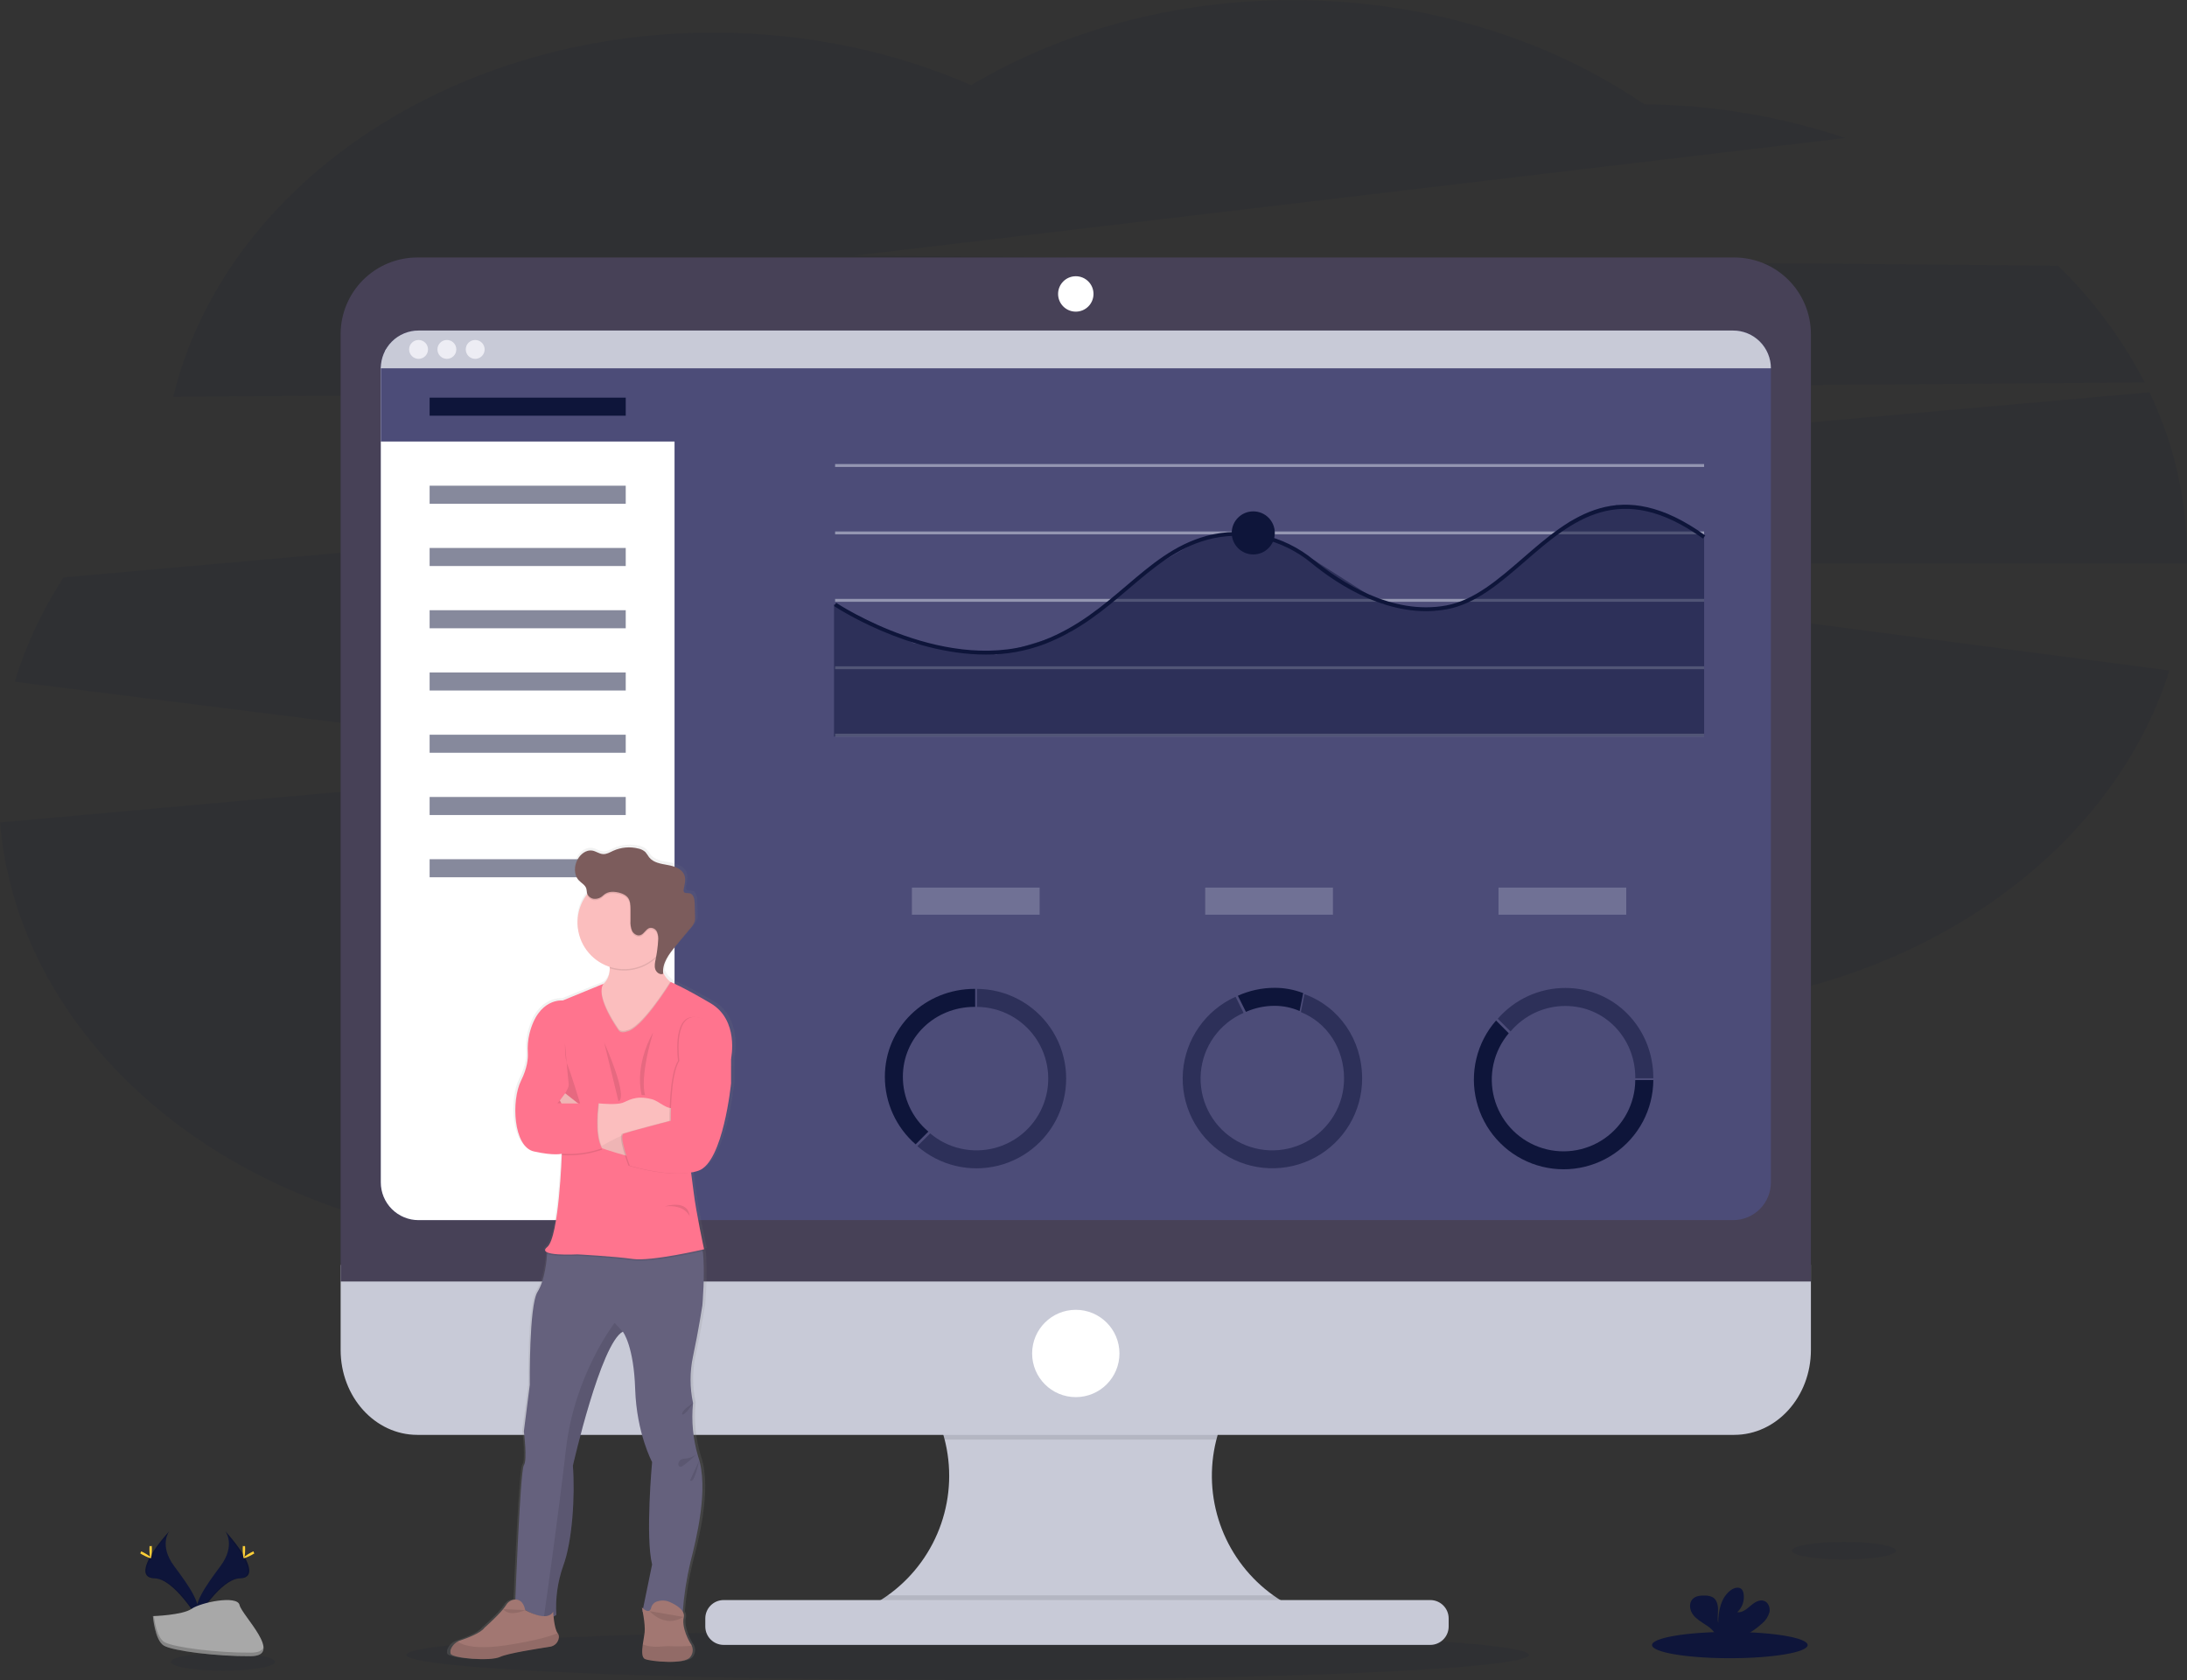 <svg width="367" height="282" viewBox="0 0 367 282" fill="none" xmlns="http://www.w3.org/2000/svg">
<rect x="0" y="0" width="367" height="282" fill="#333333" stroke="none"/>
<path opacity="0.1" d="M359.9 64.209C356.15 56.92 351.231 50.294 345.341 44.595L143.374 42.912L309.66 23.165C298.78 19.523 287.395 17.614 275.922 17.506C259.914 6.575 239.339 0.016 216.897 0.016C196.761 0.016 178.141 5.308 162.961 14.287C150.061 8.667 135.355 5.48 119.73 5.48C74.855 5.48 37.463 31.76 29.074 66.613L359.9 64.209Z" fill="#0E153A"/>
<path opacity="0.1" d="M367 93.439C366.986 83.889 364.835 74.463 360.706 65.853L10.672 96.921C7.119 102.339 4.358 108.236 2.472 114.434L110.866 128.097L0 138.057C3.335 177.513 43.335 208.666 92.198 208.666C116.794 208.666 139.142 200.772 155.702 187.898C172.315 201.016 194.877 209.081 219.739 209.081C256.624 209.081 288.462 191.322 303.288 165.646C333.031 157.661 356.136 137.618 364.045 112.543L226.965 94.566H367C367 94.189 367 93.816 367 93.439Z" fill="#0E153A"/>
<path opacity="0.1" d="M162.383 281.997C214.397 281.997 256.562 280.115 256.562 277.793C256.562 275.472 214.397 273.59 162.383 273.59C110.369 273.59 68.204 275.472 68.204 277.793C68.204 280.115 110.369 281.997 162.383 281.997Z" fill="#0E153A"/>
<path d="M218.281 270.4V272.94H143.176V270.877C147.756 269.18 151.73 266.161 154.594 262.204C157.459 258.246 159.085 253.528 159.267 248.646C159.448 243.763 158.178 238.937 155.616 234.777C153.054 230.618 149.316 227.312 144.874 225.278H217.771C213.429 227.267 209.757 230.472 207.2 234.506C204.643 238.54 203.311 243.229 203.365 248.005C203.419 252.781 204.857 257.438 207.504 261.413C210.152 265.388 213.895 268.51 218.281 270.4Z" fill="#C8CAD7"/>
<path opacity="0.1" d="M217.771 225.278C214.421 226.817 211.457 229.085 209.097 231.917C206.737 234.75 205.04 238.074 204.13 241.647H158.518C157.608 238.074 155.911 234.75 153.551 231.918C151.191 229.086 148.227 226.817 144.877 225.278H217.771Z" fill="black"/>
<path d="M57.161 212.336V226.597C57.161 234.472 62.923 240.855 70.032 240.855H291.018C298.127 240.855 303.889 234.472 303.889 226.597V212.336H57.161Z" fill="#C8CAD7"/>
<path opacity="0.1" d="M218.281 270.4V272.94H143.176V270.878C145.235 270.111 147.182 269.073 148.967 267.792H213.675C215.113 268.823 216.657 269.697 218.281 270.4Z" fill="black"/>
<path d="M240.015 268.584H121.441C119.737 268.584 118.356 269.966 118.356 271.67V273.025C118.356 274.729 119.737 276.111 121.441 276.111H240.015C241.719 276.111 243.1 274.729 243.1 273.025V271.67C243.1 269.966 241.719 268.584 240.015 268.584Z" fill="#C8CAD7"/>
<path d="M303.889 56.075C303.885 52.664 302.527 49.394 300.113 46.983C297.7 44.573 294.429 43.22 291.018 43.221H70.042C66.63 43.217 63.356 44.569 60.94 46.98C58.525 49.391 57.165 52.662 57.161 56.075V215.11H303.889V56.075Z" fill="#474157"/>
<path d="M297.173 61.818V198.472C297.173 199.304 297.01 200.129 296.691 200.898C296.373 201.667 295.906 202.366 295.318 202.954C294.729 203.543 294.031 204.01 293.262 204.328C292.493 204.646 291.669 204.81 290.836 204.81H70.24C69.408 204.81 68.584 204.646 67.815 204.328C67.046 204.01 66.347 203.543 65.759 202.954C65.17 202.366 64.704 201.667 64.385 200.898C64.067 200.129 63.903 199.304 63.904 198.472V61.818C63.904 60.137 64.571 58.525 65.76 57.337C66.948 56.148 68.56 55.48 70.24 55.48H290.82C291.654 55.478 292.479 55.641 293.25 55.958C294.021 56.276 294.721 56.742 295.311 57.331C295.901 57.92 296.37 58.619 296.689 59.389C297.008 60.159 297.173 60.985 297.173 61.818Z" fill="#4C4C78"/>
<path d="M180.528 52.313C182.17 52.313 183.5 50.983 183.5 49.341C183.5 47.699 182.17 46.369 180.528 46.369C178.887 46.369 177.557 47.699 177.557 49.341C177.557 50.983 178.887 52.313 180.528 52.313Z" fill="white"/>
<path d="M180.528 234.52C184.575 234.52 187.855 231.239 187.855 227.192C187.855 223.144 184.575 219.863 180.528 219.863C176.482 219.863 173.201 223.144 173.201 227.192C173.201 231.239 176.482 234.52 180.528 234.52Z" fill="white"/>
<path d="M113.195 58.651V204.81H70.24C69.408 204.81 68.584 204.647 67.815 204.328C67.046 204.01 66.347 203.543 65.759 202.955C65.17 202.366 64.704 201.667 64.385 200.898C64.067 200.129 63.903 199.305 63.904 198.472V61.819L64.134 60.958L64.751 58.651H113.195Z" fill="white"/>
<path d="M118.707 60.958V74.114H63.904V61.818L64.134 60.958H118.707Z" fill="#4C4C78"/>
<path d="M297.173 61.818H63.904C63.904 60.986 64.068 60.162 64.386 59.394C64.705 58.625 65.171 57.926 65.76 57.338C66.348 56.75 67.047 56.283 67.816 55.965C68.584 55.647 69.408 55.483 70.24 55.484H290.82C291.654 55.481 292.479 55.643 293.25 55.961C294.02 56.278 294.721 56.744 295.311 57.332C295.901 57.921 296.369 58.62 296.689 59.39C297.008 60.16 297.173 60.985 297.173 61.818Z" fill="#C8CAD7"/>
<path d="M70.24 60.236C71.115 60.236 71.825 59.527 71.825 58.651C71.825 57.776 71.115 57.066 70.24 57.066C69.364 57.066 68.655 57.776 68.655 58.651C68.655 59.527 69.364 60.236 70.24 60.236Z" fill="#EDEDF4"/>
<path d="M74.991 60.236C75.867 60.236 76.576 59.527 76.576 58.651C76.576 57.776 75.867 57.066 74.991 57.066C74.116 57.066 73.406 57.776 73.406 58.651C73.406 59.527 74.116 60.236 74.991 60.236Z" fill="#EDEDF4"/>
<path d="M79.743 60.236C80.618 60.236 81.328 59.527 81.328 58.651C81.328 57.776 80.618 57.066 79.743 57.066C78.868 57.066 78.158 57.776 78.158 58.651C78.158 59.527 78.868 60.236 79.743 60.236Z" fill="#EDEDF4"/>
<path d="M105.004 66.749H72.094V69.78H105.004V66.749Z" fill="#0E153A"/>
<path opacity="0.5" d="M105.004 81.53H72.094V84.561H105.004V81.53Z" fill="#0E153A"/>
<path opacity="0.5" d="M105.004 91.981H72.094V95.011H105.004V91.981Z" fill="#0E153A"/>
<path opacity="0.5" d="M105.004 102.431H72.094V105.462H105.004V102.431Z" fill="#0E153A"/>
<path opacity="0.5" d="M105.004 112.878H72.094V115.909H105.004V112.878Z" fill="#0E153A"/>
<path opacity="0.5" d="M105.004 123.328H72.094V126.359H105.004V123.328Z" fill="#0E153A"/>
<path opacity="0.5" d="M105.004 133.779H72.094V136.81H105.004V133.779Z" fill="#0E153A"/>
<path opacity="0.5" d="M105.004 144.226H72.094V147.256H105.004V144.226Z" fill="#0E153A"/>
<path opacity="0.5" d="M285.968 77.895H140.139V78.382H285.968V77.895Z" fill="#DCE0ED"/>
<path opacity="0.5" d="M285.968 89.21H140.139V89.697H285.968V89.21Z" fill="#DCE0ED"/>
<path opacity="0.5" d="M285.968 100.527H140.139V101.015H285.968V100.527Z" fill="#DCE0ED"/>
<path opacity="0.5" d="M285.968 111.842H140.139V112.329H285.968V111.842Z" fill="#DCE0ED"/>
<path opacity="0.5" d="M285.968 123.156H140.139V123.644H285.968V123.156Z" fill="#DCE0ED"/>
<path opacity="0.5" d="M285.971 123.64H139.96V101.388L153.351 107.989L167.209 109.866L179.369 106.199L194.039 94.82L201.418 90.558L206.812 89.518L211.973 89.794L220.463 93.988L231.999 101.339L241.054 102.505L248.235 100.03L263.451 87.562L271.219 84.791L279.348 86.049L285.971 89.872V123.64Z" fill="#0E153A"/>
<path d="M165.41 109.873C152.263 109.873 140.109 101.83 139.96 101.726L140.32 101.187C140.509 101.314 159.21 113.69 175.101 107.489C180.902 105.231 185.02 101.713 189.021 98.315C193.188 94.765 197.124 91.409 202.486 89.954C208.657 88.287 215.364 89.798 220.473 93.995C224.838 97.584 233.535 103.35 242.723 101.625C247.406 100.748 251.356 97.325 255.536 93.702C263.538 86.751 271.84 79.575 286.159 89.879L285.779 90.405C271.862 80.403 263.772 87.413 255.951 94.193C251.703 97.877 247.689 101.34 242.834 102.265C233.383 104.036 224.503 98.159 220.05 94.498C215.104 90.431 208.599 88.976 202.649 90.584C197.423 92 193.555 95.307 189.434 98.809C185.403 102.243 181.233 105.797 175.338 108.096C172.168 109.302 168.801 109.904 165.41 109.873Z" fill="#0E153A"/>
<path d="M210.311 93.069C212.307 93.069 213.925 91.45 213.925 89.453C213.925 87.456 212.307 85.837 210.311 85.837C208.314 85.837 206.696 87.456 206.696 89.453C206.696 91.45 208.314 93.069 210.311 93.069Z" fill="#0E153A"/>
<path d="M119.72 168.024C114.78 165.178 112.9 164.473 112.9 164.47L112.799 164.399C112.26 163.985 111.831 163.443 111.552 162.823C111.552 162.71 111.552 162.596 111.552 162.498V162.531C111.633 161.024 112.702 159.656 113.718 158.461C114.584 157.441 115.45 156.422 116.317 155.404C116.615 155.094 116.843 154.724 116.986 154.319C117.038 154.106 117.063 153.888 117.057 153.669C117.057 153.578 117.057 153.49 117.057 153.403C117.057 152.643 117.021 151.882 116.995 151.129C116.969 150.463 116.8 149.628 116.135 149.504C115.79 149.433 115.336 149.556 115.16 149.261C115.097 149.14 115.08 149 115.115 148.868C115.115 148.868 115.115 148.887 115.115 148.897C115.114 148.885 115.114 148.873 115.115 148.861C115.243 148.349 115.325 147.826 115.362 147.299C115.373 147.031 115.337 146.764 115.254 146.509C114.868 145.408 113.546 144.957 112.377 144.749C111.208 144.541 109.896 144.362 109.162 143.449C108.96 143.145 108.744 142.851 108.512 142.569C108.172 142.269 107.758 142.065 107.314 141.978C105.863 141.618 104.334 141.752 102.968 142.358C102.403 142.611 101.835 142.949 101.214 142.913C100.594 142.878 100.019 142.426 99.382 142.319C98.356 142.143 97.372 142.9 96.865 143.794C96.565 144.324 96.405 144.922 96.401 145.532C96.401 145.564 96.401 145.6 96.401 145.632C96.388 146.288 96.628 146.923 97.07 147.406C97.512 147.867 98.171 148.182 98.369 148.787C98.444 149.033 98.428 149.3 98.493 149.547C98.493 149.579 98.512 149.608 98.522 149.641L98.486 149.683C97.431 151.041 96.86 152.713 96.862 154.432C96.873 156.102 97.413 157.726 98.405 159.069C99.397 160.411 100.791 161.404 102.383 161.904C102.383 161.979 102.383 162.057 102.383 162.138C102.406 162.625 102.321 163.112 102.136 163.564C101.951 164.015 101.67 164.421 101.312 164.753L94.303 167.566C94.303 167.566 90.081 167.066 88.561 173.235C88.317 174.258 88.23 175.313 88.301 176.363C88.356 177.295 88.226 178.932 87.145 181.05C85.414 184.442 85.807 192.222 89.347 192.992C92.689 193.719 93.998 193.417 94.134 193.382V193.518C94.079 194.98 93.549 207.571 91.624 209.111C91.088 209.53 91.188 209.816 91.624 210.007C91.624 210.007 91.624 210.089 91.624 210.235C91.565 211.157 91.266 214.662 89.977 216.66C88.496 218.963 88.665 232.282 88.665 232.282L87.645 240.14C87.645 240.14 88.272 244.993 87.645 245.841C87.083 246.598 86.346 264.556 86.177 268.447H86.112C85.804 268.466 85.505 268.56 85.241 268.721C84.977 268.881 84.757 269.104 84.599 269.37C83.761 270.715 80.87 273.193 80.87 273.193C80.243 274.087 77.918 274.941 76.69 275.344C76.526 275.397 76.367 275.465 76.216 275.549C75.756 275.799 75.387 276.188 75.16 276.66C75.081 276.798 75.03 276.952 75.011 277.111C74.992 277.27 75.005 277.432 75.05 277.585C75.375 278.355 81.893 278.885 83.543 278.125C84.842 277.52 89.987 276.721 92.124 276.409C92.511 276.361 92.872 276.184 93.148 275.908C93.425 275.631 93.601 275.27 93.65 274.883C93.671 274.749 93.664 274.612 93.63 274.481C93.597 274.35 93.537 274.227 93.455 274.119C93.046 273.612 92.835 272.229 92.741 271.326C92.914 271.254 93.076 271.158 93.222 271.04C93.046 268.24 93.447 265.434 94.4 262.795C95.972 258.637 96.447 250.932 96.054 245.922C96.054 245.922 100.851 225.272 104.628 223.346C104.686 223.417 106.518 225.769 106.752 233.052C106.986 240.449 109.659 245.302 109.659 245.302C109.659 245.302 108.48 257.861 109.659 262.561L108.109 269.964C108.045 269.911 107.983 269.855 107.924 269.795C107.924 269.795 107.97 270.003 108.035 270.331L108.002 270.487L108.067 270.504C108.243 271.429 108.502 273.044 108.392 273.993C108.33 274.535 108.181 275.272 108.067 276C107.905 277.14 107.859 278.248 108.46 278.488C109.434 278.885 115.225 279.427 116.209 278.164C116.43 277.905 116.574 277.589 116.624 277.253C116.675 276.916 116.63 276.572 116.495 276.26C116.424 276.086 116.327 275.923 116.209 275.776C116.209 275.776 114.673 273.265 115.108 271.494C115.148 271.322 115.152 271.143 115.12 270.969C115.089 270.794 115.022 270.628 114.923 270.481C115.148 267.678 115.599 264.898 116.271 262.168C117.245 258.462 119.33 250.334 117.804 244.987C117.746 244.779 117.681 244.571 117.609 244.37C116.727 241.452 116.433 238.388 116.742 235.355C116.174 232.767 116.174 230.086 116.742 227.497C117.677 223.186 118.337 218.963 118.337 218.963C118.337 218.963 118.856 213.262 118.402 209.767L118.372 209.543L118.619 209.488C118.619 209.488 117.284 203.556 116.81 199.781C116.7 198.888 116.554 197.761 116.394 196.555C116.83 196.481 117.259 196.372 117.677 196.231C121.925 194.765 123.26 181.512 123.26 181.512V177.308C123.26 177.308 124.676 170.886 119.72 168.024ZM88.077 270.351L87.869 270.241L88.077 270.351Z" fill="url(#paint0_linear)"/>
<path d="M117.158 244.496C118.999 249.794 116.833 258.393 115.858 262.233C115.202 265.009 114.768 267.834 114.559 270.679C112.318 271.057 110.025 271.004 107.804 270.523L109.428 262.616C108.278 257.932 109.428 245.416 109.428 245.416C109.428 245.416 106.83 240.575 106.589 233.205C106.362 225.951 104.576 223.605 104.517 223.531C100.805 225.46 96.135 246.033 96.135 246.033C96.518 251.022 96.057 258.702 94.511 262.85C93.579 265.483 93.187 268.277 93.358 271.065C92.822 271.517 92.075 271.595 91.269 271.465C89.077 271.111 86.45 269.22 86.45 269.22C86.45 269.22 87.294 246.806 87.908 245.955C88.522 245.104 87.908 240.273 87.908 240.273L88.905 232.441C88.905 232.441 88.752 219.158 90.204 216.848C91.464 214.857 91.753 211.362 91.812 210.446C91.812 210.3 91.812 210.218 91.812 210.218L94.033 207.558C94.033 207.558 115.53 205.934 117.141 207.558C117.538 207.954 117.791 208.857 117.927 209.988C118.369 213.47 117.862 219.152 117.862 219.152C117.862 219.152 117.213 223.375 116.297 227.672C115.743 230.254 115.743 232.923 116.297 235.504C115.997 238.529 116.289 241.583 117.158 244.496Z" fill="#65617D"/>
<path d="M115.813 278.167C114.855 279.433 109.214 278.897 108.252 278.491C107.664 278.248 107.71 277.147 107.869 276.01C107.97 275.285 108.116 274.548 108.174 274.012C108.33 272.628 107.716 269.824 107.716 269.824C107.716 269.824 108.983 271.169 109.288 269.824C109.359 269.568 109.498 269.336 109.691 269.152C109.884 268.969 110.123 268.842 110.383 268.785C111.041 268.586 111.748 268.63 112.377 268.908C113.374 269.34 115.037 270.263 114.738 271.507C114.316 273.271 115.813 275.772 115.813 275.772C115.929 275.919 116.023 276.082 116.092 276.256C116.227 276.57 116.272 276.914 116.223 277.251C116.174 277.588 116.032 277.905 115.813 278.167Z" fill="#A27772"/>
<path opacity="0.1" d="M115.813 278.167C114.855 279.434 109.213 278.898 108.252 278.492C107.664 278.248 107.71 277.147 107.869 276.01C108.473 276.292 109.493 276.53 111.221 276.37C111.622 276.331 112.026 276.318 112.429 276.331C113.65 276.389 114.874 276.365 116.092 276.26C116.226 276.573 116.271 276.916 116.222 277.253C116.172 277.589 116.031 277.906 115.813 278.167Z" fill="black"/>
<path opacity="0.1" d="M96.134 246.033C96.517 251.023 96.056 258.702 94.51 262.85C93.579 265.484 93.186 268.278 93.357 271.066C92.822 271.517 92.075 271.595 91.269 271.465C91.734 268.217 93.705 254.271 94.972 243.249C96.41 230.694 103.146 222.056 103.146 222.056L104.491 223.534C100.805 225.461 96.134 246.033 96.134 246.033Z" fill="black"/>
<path d="M113.511 165.331L112.572 169.938L107.983 177.656L102.322 175.236C102.322 175.236 94.625 167.173 99.461 166.023C100.04 165.899 100.588 165.656 101.068 165.309C102.017 164.591 102.315 163.551 102.322 162.531C102.284 161.388 102.016 160.265 101.536 159.227L111.438 156.119C111.029 157.42 110.79 158.768 110.727 160.131C110.652 162.827 111.653 164.159 112.474 164.792C112.78 165.039 113.133 165.223 113.511 165.331Z" fill="#FBBEBE"/>
<path opacity="0.1" d="M111.438 156.119C111.029 157.42 110.789 158.768 110.727 160.13C109.724 161.321 108.388 162.186 106.891 162.614C105.393 163.041 103.802 163.013 102.322 162.531C102.283 161.388 102.016 160.265 101.536 159.227L111.438 156.119Z" fill="black"/>
<path d="M112.571 154.852C112.571 156.401 112.112 157.915 111.252 159.203C110.391 160.491 109.168 161.495 107.738 162.088C106.307 162.68 104.732 162.835 103.213 162.533C101.694 162.231 100.299 161.485 99.204 160.39C98.109 159.294 97.363 157.899 97.061 156.38C96.759 154.86 96.914 153.286 97.507 151.854C98.099 150.423 99.103 149.2 100.391 148.339C101.678 147.479 103.192 147.02 104.741 147.02C105.77 147.017 106.789 147.218 107.741 147.611C108.692 148.003 109.556 148.58 110.284 149.308C111.011 150.036 111.588 150.9 111.981 151.851C112.373 152.803 112.574 153.822 112.571 154.852Z" fill="#FBBEBE"/>
<path opacity="0.1" d="M113.511 165.331L112.572 169.938L107.983 177.656L102.322 175.236C102.322 175.236 94.625 167.173 99.461 166.023C100.04 165.899 100.588 165.656 101.068 165.309C100.195 167.709 103.8 172.702 103.8 172.702C104.219 173.319 105.183 172.933 105.183 172.933C107.502 172.582 111.779 165.903 112.474 164.792C112.78 165.039 113.133 165.223 113.511 165.331Z" fill="black"/>
<path opacity="0.1" d="M117.944 209.994C116.58 210.319 109.038 211.973 106.18 211.557C103.033 211.095 96.911 210.79 96.911 210.79C96.911 210.79 93.013 210.998 91.818 210.465C91.818 210.319 91.818 210.238 91.818 210.238L94.04 207.577C94.04 207.577 115.537 205.953 117.148 207.577C117.57 207.961 117.797 208.86 117.944 209.994Z" fill="black"/>
<path d="M103.799 172.932C103.799 172.932 99.749 167.322 101.276 165.136L94.432 167.943C94.432 167.943 90.314 167.443 88.83 173.589C88.592 174.611 88.506 175.663 88.573 176.71C88.629 177.636 88.502 179.267 87.446 181.378C85.758 184.757 86.147 192.514 89.597 193.281C93.046 194.048 94.28 193.664 94.28 193.664C94.28 193.664 93.819 207.717 91.825 209.328C89.83 210.94 96.914 210.556 96.914 210.556C96.914 210.556 103.033 210.881 106.18 211.326C109.327 211.771 118.154 209.702 118.154 209.702C118.154 209.702 116.855 203.79 116.387 200.028C115.92 196.266 114.855 188.255 114.855 188.255L122.685 177.646C122.685 177.646 124.065 171.234 119.229 168.394C114.393 165.555 112.571 164.854 112.571 164.854C112.571 164.854 107.7 172.77 105.179 173.153C105.179 173.16 104.218 173.55 103.799 172.932Z" fill="#FF748E"/>
<path opacity="0.1" d="M94.816 175.161C94.816 175.161 94.741 177.695 95.203 178.692C95.664 179.69 97.349 185.218 97.349 185.218H93.514C93.514 185.218 95.586 182.993 95.433 181.918C95.281 180.843 94.816 175.161 94.816 175.161Z" fill="black"/>
<path d="M106.18 194.275C106.18 194.275 97.704 192.202 96.914 190.438C96.125 188.675 93.946 184.718 93.946 184.718L94.839 183.513L98.964 186.761C98.964 186.761 103.878 190.659 106.18 191.062C108.483 191.465 106.18 194.275 106.18 194.275Z" fill="#FBBEBE"/>
<path opacity="0.05" d="M106.18 194.275C106.18 194.275 97.704 192.202 96.914 190.438C96.125 188.675 93.946 184.718 93.946 184.718L94.839 183.513L98.964 186.761C98.964 186.761 103.878 190.659 106.18 191.062C108.483 191.465 106.18 194.275 106.18 194.275Z" fill="black"/>
<path d="M113.51 184.299V188.899H112.77C109.117 188.899 105.525 189.829 102.332 191.602L100.948 192.368L100.574 192.576L98.194 187.216L100.422 185.218H100.535C101.081 185.27 103.436 185.465 104.433 185.131C105.43 184.796 106.56 183.786 109.35 184.501C110.727 184.851 111.9 186.394 113.247 185.914L113.51 184.299Z" fill="#FBBEBE"/>
<path opacity="0.1" d="M120.918 175.928L122.455 177.656V181.84C122.455 181.84 121.156 195.048 117.005 196.507C112.854 197.965 105.459 195.662 105.459 195.662C105.459 195.662 103.546 190.594 104.439 190.286C105.332 189.977 112.344 188.129 112.344 188.129C112.344 188.129 112.244 180.381 113.78 178.078C113.78 178.078 112.783 170.86 116.235 170.707C119.688 170.555 120.918 175.928 120.918 175.928Z" fill="black"/>
<path d="M121.143 175.928L122.679 177.656V181.84C122.679 181.84 121.38 195.048 117.226 196.507C113.072 197.965 105.683 195.662 105.683 195.662C105.683 195.662 103.77 190.594 104.663 190.286C105.556 189.977 112.565 188.129 112.565 188.129C112.565 188.129 112.468 180.381 114.004 178.078C114.004 178.078 113.004 170.86 116.459 170.707C119.915 170.555 121.143 175.928 121.143 175.928Z" fill="#FF748E"/>
<path opacity="0.1" d="M110.425 158.178C110.493 157.673 110.433 157.159 110.25 156.684C110.153 156.449 109.982 156.252 109.762 156.125C109.542 155.998 109.286 155.948 109.035 155.982C108.385 156.135 108.093 156.989 107.45 157.194C106.908 157.366 106.313 156.983 106.053 156.476C105.836 155.948 105.745 155.376 105.787 154.806C105.787 154.156 105.787 153.523 105.787 152.88C105.787 152.181 105.764 151.428 105.332 150.879C104.796 150.196 103.54 149.904 102.702 149.927C102.142 149.933 101.606 150.148 101.198 150.531C100.993 150.737 100.745 150.895 100.471 150.993C100.197 151.091 99.905 151.126 99.616 151.096C99.361 151.057 99.123 150.947 98.928 150.778C98.733 150.609 98.59 150.388 98.515 150.141C98.514 150.133 98.514 150.124 98.515 150.115C99.168 149.252 99.992 148.534 100.936 148.006C101.88 147.477 102.923 147.15 104 147.045C105.076 146.94 106.163 147.059 107.191 147.395C108.219 147.731 109.167 148.276 109.974 148.996C110.781 149.717 111.43 150.596 111.88 151.58C112.331 152.564 112.572 153.63 112.59 154.712C112.607 155.794 112.401 156.868 111.983 157.866C111.565 158.864 110.945 159.764 110.162 160.51C110.292 159.738 110.379 158.96 110.425 158.178Z" fill="black"/>
<path d="M99.613 150.866C99.358 150.826 99.119 150.715 98.924 150.547C98.728 150.378 98.585 150.157 98.509 149.911C98.447 149.664 98.463 149.397 98.388 149.154C98.21 148.55 97.567 148.234 97.135 147.776C96.271 146.86 96.326 145.35 96.937 144.245C97.433 143.355 98.392 142.605 99.395 142.777C100.016 142.887 100.551 143.329 101.181 143.368C101.812 143.407 102.341 143.069 102.893 142.816C104.223 142.213 105.719 142.08 107.135 142.439C107.57 142.526 107.975 142.729 108.304 143.027C108.527 143.308 108.736 143.601 108.927 143.904C109.642 144.817 110.925 144.996 112.065 145.204C113.205 145.412 114.497 145.853 114.871 146.961C115.121 147.689 114.871 148.478 114.738 149.235C114.688 149.39 114.699 149.558 114.767 149.706C114.946 150.002 115.391 149.878 115.741 149.946C116.391 150.083 116.553 150.921 116.576 151.571C116.606 152.324 116.627 153.082 116.638 153.845C116.657 154.127 116.635 154.41 116.573 154.686C116.433 155.079 116.211 155.439 115.923 155.742L113.387 158.789C112.263 160.14 111.071 161.712 111.295 163.457C110.762 163.694 110.132 163.236 109.957 162.677C109.782 162.118 109.921 161.521 110.041 160.949C110.246 159.96 110.379 158.958 110.441 157.951C110.509 157.445 110.449 156.93 110.266 156.453C110.169 156.218 109.997 156.021 109.776 155.894C109.556 155.767 109.3 155.717 109.048 155.751C108.398 155.904 108.109 156.758 107.466 156.963C106.924 157.139 106.329 156.752 106.069 156.245C105.853 155.716 105.762 155.145 105.803 154.575V152.649C105.803 151.951 105.78 151.197 105.348 150.648C104.816 149.966 103.556 149.674 102.718 149.696C102.158 149.702 101.622 149.918 101.214 150.3C101.007 150.509 100.755 150.669 100.478 150.767C100.201 150.865 99.905 150.898 99.613 150.866Z" fill="#7C5C5C"/>
<path opacity="0.1" d="M101.38 174.969L103.786 184.845C103.786 184.845 105.68 184.835 101.38 174.969Z" fill="black"/>
<path opacity="0.1" d="M109.596 173.316C109.596 173.316 106.446 178.474 107.677 183.805L108.262 183.847C108.262 183.847 107.216 181.379 109.596 173.316Z" fill="black"/>
<path opacity="0.1" d="M111.591 202.497C111.591 202.497 115.456 201.217 115.738 204.186C115.738 204.186 115.007 202.149 111.591 202.497Z" fill="black"/>
<path opacity="0.1" d="M100.422 185.449C100.422 185.449 99.655 190.825 101.035 192.975C98.87 193.739 96.571 194.051 94.28 193.895L93.819 185.449H100.422Z" fill="black"/>
<path opacity="0.1" d="M100.948 192.368L100.574 192.576L98.194 187.216L100.422 185.218H100.535C100.5 185.478 99.879 190.094 100.948 192.368Z" fill="black"/>
<path d="M100.422 185.218C100.422 185.218 99.655 190.594 101.036 192.745C98.87 193.508 96.571 193.821 94.28 193.664L91.594 185.218H100.422Z" fill="#FF748E"/>
<path d="M93.78 274.899C93.736 275.282 93.565 275.639 93.296 275.915C93.025 276.19 92.671 276.368 92.289 276.419C90.208 276.744 85.183 277.524 83.917 278.128C82.293 278.898 75.934 278.359 75.625 277.592C75.582 277.438 75.569 277.277 75.588 277.118C75.607 276.959 75.657 276.806 75.735 276.666C75.884 276.36 76.093 276.088 76.349 275.865C76.605 275.641 76.903 275.472 77.226 275.367C78.428 274.964 80.695 274.116 81.305 273.226C81.305 273.226 84.131 270.751 84.936 269.416C85.088 269.152 85.302 268.93 85.56 268.77C85.817 268.609 86.111 268.515 86.414 268.496C87.087 268.464 87.834 268.805 88.142 270.276C88.142 270.276 91.825 272.378 92.822 270.536C92.822 270.536 92.975 273.366 93.585 274.142C93.666 274.249 93.725 274.371 93.758 274.501C93.792 274.631 93.799 274.766 93.78 274.899Z" fill="#A27772"/>
<path opacity="0.1" d="M93.78 274.899C93.736 275.282 93.565 275.64 93.295 275.915C93.025 276.19 92.671 276.368 92.289 276.419C90.208 276.744 85.183 277.524 83.917 278.128C82.293 278.898 75.934 278.359 75.625 277.592C75.582 277.438 75.569 277.277 75.588 277.118C75.607 276.959 75.657 276.806 75.735 276.666C75.954 276.199 76.314 275.813 76.765 275.562C77.804 276.25 80.11 276.926 85.183 276.133C90.022 275.376 92.416 274.636 93.585 274.132C93.667 274.241 93.727 274.364 93.76 274.496C93.794 274.628 93.8 274.765 93.78 274.899Z" fill="black"/>
<g opacity="0.1">
<path opacity="0.1" d="M114.728 149.339C114.729 149.326 114.729 149.313 114.728 149.3C114.88 148.732 114.959 148.147 114.965 147.559C114.916 148.029 114.837 148.496 114.728 148.956C114.699 149.082 114.699 149.213 114.728 149.339Z" fill="black"/>
<path opacity="0.1" d="M110.249 156.525C110.37 156.802 110.434 157.1 110.438 157.402C110.473 156.985 110.408 156.567 110.249 156.18C110.152 155.945 109.981 155.748 109.76 155.62C109.54 155.493 109.284 155.442 109.031 155.475C108.382 155.628 108.093 156.486 107.45 156.69C106.907 156.863 106.313 156.476 106.053 155.969C105.834 155.441 105.743 154.869 105.787 154.299C105.787 153.65 105.787 153.016 105.787 152.376C105.787 151.678 105.764 150.924 105.332 150.375C104.796 149.69 103.539 149.401 102.698 149.42C102.139 149.426 101.603 149.643 101.198 150.028C100.993 150.233 100.744 150.391 100.47 150.488C100.197 150.585 99.905 150.62 99.616 150.59C99.36 150.552 99.121 150.442 98.925 150.273C98.729 150.104 98.586 149.882 98.512 149.635C98.447 149.388 98.466 149.125 98.392 148.878C98.213 148.274 97.57 147.962 97.138 147.504C96.735 147.057 96.505 146.481 96.488 145.879C96.457 146.234 96.499 146.592 96.611 146.93C96.723 147.269 96.902 147.581 97.138 147.848C97.57 148.306 98.213 148.621 98.392 149.225C98.466 149.469 98.447 149.735 98.512 149.982C98.588 150.229 98.731 150.45 98.927 150.619C99.122 150.788 99.361 150.898 99.616 150.937C99.905 150.967 100.197 150.932 100.471 150.834C100.745 150.736 100.993 150.578 101.198 150.372C101.605 149.994 102.139 149.779 102.695 149.771C103.536 149.745 104.793 150.044 105.329 150.726C105.761 151.275 105.78 152.026 105.784 152.727C105.784 153.377 105.784 154.01 105.784 154.65C105.739 155.221 105.831 155.794 106.05 156.323C106.31 156.83 106.904 157.213 107.446 157.041C108.096 156.837 108.372 155.982 109.028 155.826C109.28 155.793 109.536 155.843 109.757 155.969C109.977 156.095 110.15 156.29 110.249 156.525Z" fill="black"/>
<path opacity="0.1" d="M116.56 154.41C116.419 154.804 116.198 155.165 115.91 155.469C115.062 156.483 114.216 157.497 113.374 158.513C112.309 159.796 111.178 161.281 111.26 162.918C111.337 161.417 112.383 160.053 113.374 158.861L115.91 155.813C116.198 155.51 116.419 155.151 116.56 154.758C116.622 154.481 116.644 154.196 116.625 153.913C116.623 154.081 116.601 154.248 116.56 154.41Z" fill="black"/>
<path opacity="0.1" d="M109.941 162.404C109.899 162.27 109.873 162.132 109.863 161.992C109.841 162.247 109.868 162.503 109.941 162.749C110.113 163.307 110.746 163.765 111.279 163.528C111.279 163.415 111.256 163.301 111.253 163.203C110.727 163.415 110.1 162.95 109.941 162.404Z" fill="black"/>
</g>
<path opacity="0.1" d="M84.442 270.101C84.442 270.101 85.245 271.511 88.155 270.267L84.442 270.101Z" fill="black"/>
<path opacity="0.1" d="M109.012 270.439C109.012 270.439 111.523 273.392 114.683 271.414L109.012 270.439Z" fill="black"/>
<path opacity="0.1" d="M116.313 235.511C116.313 235.511 114.54 236.619 114.481 237.252C114.423 237.886 115.397 236.791 115.397 236.791L116.313 235.511Z" fill="black"/>
<path opacity="0.1" d="M117.011 244.002C116.396 244.516 115.63 244.815 114.829 244.854C113.504 244.912 113.614 246.64 114.481 246.12C115.348 245.601 117.011 244.002 117.011 244.002Z" fill="black"/>
<path opacity="0.1" d="M117.349 245.11C117.349 245.11 116.498 249.288 115.807 248.482L117.349 245.11Z" fill="black"/>
<g opacity="0.5">
<path opacity="0.5" d="M174.461 148.991H153.026V153.539H174.461V148.991Z" fill="#DCE0ED"/>
<path opacity="0.5" d="M223.681 148.991H202.246V153.539H223.681V148.991Z" fill="#DCE0ED"/>
<path opacity="0.5" d="M272.902 148.991H251.466V153.539H272.902V148.991Z" fill="#DCE0ED"/>
</g>
<path opacity="0.1" d="M309.426 261.775C314.257 261.775 318.173 261.113 318.173 260.297C318.173 259.481 314.257 258.819 309.426 258.819C304.596 258.819 300.68 259.481 300.68 260.297C300.68 261.113 304.596 261.775 309.426 261.775Z" fill="#0E153A"/>
<path opacity="0.1" d="M37.421 280.438C42.252 280.438 46.167 279.776 46.167 278.96C46.167 278.143 42.252 277.481 37.421 277.481C32.591 277.481 28.675 278.143 28.675 278.96C28.675 279.776 32.591 280.438 37.421 280.438Z" fill="#0E153A"/>
<path d="M290.284 278.346C297.496 278.346 303.343 277.357 303.343 276.137C303.343 274.917 297.496 273.928 290.284 273.928C283.071 273.928 277.225 274.917 277.225 276.137C277.225 277.357 283.071 278.346 290.284 278.346Z" fill="#0E153A"/>
<path d="M295.682 272.528C296.278 272.042 296.712 271.386 296.926 270.647C297.088 269.899 296.77 269.006 296.059 268.733C295.26 268.428 294.406 268.98 293.756 269.542C293.106 270.104 292.369 270.738 291.522 270.621C291.957 270.225 292.282 269.724 292.467 269.166C292.651 268.607 292.688 268.011 292.574 267.434C292.538 267.195 292.436 266.97 292.282 266.784C291.837 266.31 291.034 266.511 290.502 266.885C288.813 268.074 288.342 270.367 288.332 272.433C288.163 271.689 288.306 270.913 288.303 270.159C288.3 269.406 288.089 268.535 287.446 268.136C287.046 267.922 286.599 267.817 286.146 267.83C285.386 267.801 284.539 267.876 284.022 268.431C283.373 269.123 283.545 270.28 284.104 271.03C284.662 271.78 285.52 272.264 286.302 272.791C286.931 273.166 287.468 273.678 287.874 274.288C287.92 274.374 287.959 274.465 287.988 274.558H292.749C293.813 274.015 294.8 273.332 295.682 272.528Z" fill="#0E153A"/>
<path d="M37.821 257.032C37.821 257.032 39.607 259.368 36.999 262.879C34.391 266.391 32.241 269.376 33.101 271.576C33.101 271.576 37.038 265.03 40.247 264.939C43.455 264.848 41.344 260.969 37.821 257.032Z" fill="#0E153A"/>
<path opacity="0.1" d="M37.82 257.032C37.977 257.258 38.1 257.506 38.187 257.766C41.312 261.437 42.975 264.864 39.97 264.949C37.174 265.03 33.819 270.033 33.014 271.296C33.04 271.394 33.072 271.491 33.108 271.585C33.108 271.585 37.044 265.04 40.253 264.949C43.462 264.858 41.344 260.969 37.82 257.032Z" fill="black"/>
<path d="M41.137 260.008C41.137 260.83 41.046 261.495 40.932 261.495C40.819 261.495 40.727 260.846 40.727 260.008C40.727 259.17 40.841 259.572 40.955 259.572C41.069 259.572 41.137 259.186 41.137 260.008Z" fill="#FFD037"/>
<path d="M42.277 260.989C41.556 261.382 40.926 261.619 40.874 261.518C40.822 261.417 41.358 261.018 42.078 260.625C42.8 260.232 42.517 260.518 42.569 260.625C42.621 260.732 42.998 260.596 42.277 260.989Z" fill="#FFD037"/>
<path d="M28.399 257.032C28.399 257.032 26.612 259.368 29.22 262.879C31.828 266.391 33.978 269.376 33.118 271.576C33.118 271.576 29.185 265.03 25.973 264.939C22.761 264.848 24.875 260.969 28.399 257.032Z" fill="#0E153A"/>
<path opacity="0.1" d="M28.399 257.032C28.243 257.258 28.119 257.506 28.032 257.766C24.907 261.437 23.245 264.864 26.249 264.949C29.045 265.03 32.4 270.033 33.206 271.296C33.179 271.395 33.147 271.491 33.108 271.585C33.108 271.585 29.175 265.04 25.963 264.949C22.751 264.858 24.875 260.969 28.399 257.032Z" fill="black"/>
<path d="M25.079 260.008C25.079 260.83 25.173 261.495 25.287 261.495C25.401 261.495 25.492 260.846 25.492 260.008C25.492 259.17 25.378 259.572 25.264 259.572C25.151 259.572 25.079 259.186 25.079 260.008Z" fill="#FFD037"/>
<path d="M23.943 260.989C24.664 261.382 25.291 261.619 25.346 261.518C25.401 261.417 24.862 261.018 24.141 260.625C23.42 260.232 23.703 260.518 23.647 260.625C23.592 260.732 23.222 260.596 23.943 260.989Z" fill="#FFD037"/>
<path d="M25.658 271.28C25.658 271.28 30.646 271.124 32.153 270.055C33.66 268.986 39.828 267.703 40.201 269.422C40.575 271.14 47.697 277.962 42.066 278.007C36.434 278.053 28.98 277.13 27.48 276.218C25.979 275.305 25.658 271.28 25.658 271.28Z" fill="#A8A8A8"/>
<path opacity="0.2" d="M42.153 277.41C36.521 277.455 29.064 276.533 27.564 275.62C26.424 274.921 25.966 272.423 25.816 271.273H25.648C25.648 271.273 25.972 275.295 27.466 276.211C28.96 277.127 36.42 278.047 42.052 278.001C43.676 278.001 44.238 277.41 44.209 276.552C43.981 277.078 43.361 277.4 42.153 277.41Z" fill="black"/>
<path d="M151.509 180.752C151.509 174.112 156.91 169.012 163.552 169.012H163.646V165.991H163.552C155.244 165.991 148.489 172.445 148.489 180.752C148.489 182.901 148.949 185.025 149.839 186.98C150.73 188.936 152.029 190.678 153.65 192.089L155.79 189.948C154.449 188.82 153.371 187.412 152.632 185.824C151.893 184.235 151.509 182.504 151.509 180.752Z" fill="#0E153A"/>
<path opacity="0.5" d="M163.948 165.994V169.015C165.883 169.028 167.785 169.506 169.495 170.411C171.205 171.315 172.672 172.618 173.772 174.209C174.872 175.8 175.572 177.633 175.813 179.553C176.055 181.472 175.831 183.421 175.159 185.236C174.488 187.05 173.39 188.676 171.957 189.976C170.525 191.275 168.8 192.211 166.93 192.703C165.059 193.195 163.097 193.229 161.211 192.802C159.325 192.375 157.569 191.499 156.092 190.25L153.945 192.391C155.775 193.99 157.964 195.124 160.326 195.693C162.688 196.263 165.153 196.253 167.51 195.663C169.867 195.073 172.047 193.922 173.862 192.306C175.678 190.691 177.076 188.661 177.937 186.388C178.797 184.115 179.095 181.668 178.805 179.255C178.515 176.842 177.645 174.535 176.27 172.531C174.895 170.527 173.056 168.886 170.909 167.748C168.762 166.609 166.372 166.008 163.942 165.994H163.948Z" fill="#0E153A"/>
<path opacity="0.5" d="M262.681 168.859C269.319 168.859 274.418 174.261 274.418 180.904C274.418 180.934 274.418 180.966 274.418 180.998H277.439C277.439 180.966 277.439 180.934 277.439 180.904C277.439 172.598 270.986 165.838 262.681 165.838C260.532 165.837 258.409 166.298 256.453 167.188C254.498 168.079 252.756 169.378 251.346 171L253.486 173.14C254.614 171.8 256.022 170.722 257.61 169.982C259.198 169.242 260.929 168.859 262.681 168.859Z" fill="#0E153A"/>
<path d="M277.436 181.301H274.415C274.402 183.235 273.924 185.138 273.02 186.848C272.116 188.559 270.813 190.026 269.222 191.126C267.631 192.226 265.798 192.926 263.879 193.168C261.96 193.41 260.011 193.185 258.197 192.514C256.384 191.842 254.758 190.744 253.459 189.311C252.159 187.878 251.224 186.153 250.732 184.282C250.24 182.411 250.206 180.449 250.633 178.562C251.06 176.676 251.935 174.919 253.184 173.442L251.054 171.302C249.454 173.131 248.321 175.321 247.752 177.684C247.182 180.046 247.192 182.512 247.782 184.869C248.372 187.227 249.523 189.407 251.138 191.223C252.753 193.039 254.783 194.437 257.055 195.298C259.328 196.159 261.774 196.457 264.187 196.167C266.599 195.876 268.906 195.007 270.909 193.631C272.912 192.256 274.553 190.416 275.692 188.269C276.83 186.122 277.431 183.731 277.445 181.301H277.436Z" fill="#0E153A"/>
<path opacity="0.5" d="M218.901 166.877L218.3 169.886C222.72 171.669 225.546 176.002 225.546 181.054C225.547 183.224 224.961 185.355 223.85 187.22C222.739 189.085 221.145 190.615 219.237 191.648C217.328 192.681 215.175 193.179 213.007 193.089C210.839 192.999 208.735 192.324 206.918 191.137C205.102 189.949 203.64 188.292 202.688 186.341C201.735 184.391 201.328 182.219 201.509 180.056C201.689 177.893 202.451 175.818 203.713 174.053C204.976 172.287 206.692 170.895 208.68 170.025L207.342 167.313C204.874 168.424 202.751 170.18 201.196 172.397C199.642 174.614 198.713 177.208 198.509 179.908C198.304 182.608 198.831 185.313 200.034 187.738C201.237 190.163 203.072 192.22 205.345 193.69C207.617 195.161 210.244 195.991 212.949 196.094C215.654 196.197 218.337 195.569 220.715 194.276C223.093 192.983 225.079 191.072 226.463 188.745C227.847 186.418 228.578 183.761 228.579 181.054C228.579 174.534 224.721 168.973 218.901 166.877Z" fill="#0E153A"/>
<path d="M213.896 168.836C215.338 168.835 216.766 169.132 218.089 169.707L218.69 166.702C217.16 166.113 215.535 165.812 213.896 165.815C211.768 165.815 209.664 166.268 207.725 167.144L209.076 169.85C210.595 169.18 212.236 168.834 213.896 168.836Z" fill="#0E153A"/>
<defs>
<linearGradient id="paint0_linear" x1="99.22" y1="278.959" x2="99.22" y2="141.77" gradientUnits="userSpaceOnUse">
<stop stop-color="#808080" stop-opacity="0.25"/>
<stop offset="0.54" stop-color="#808080" stop-opacity="0.12"/>
<stop offset="1" stop-color="#808080" stop-opacity="0.1"/>
</linearGradient>
</defs>
</svg>
